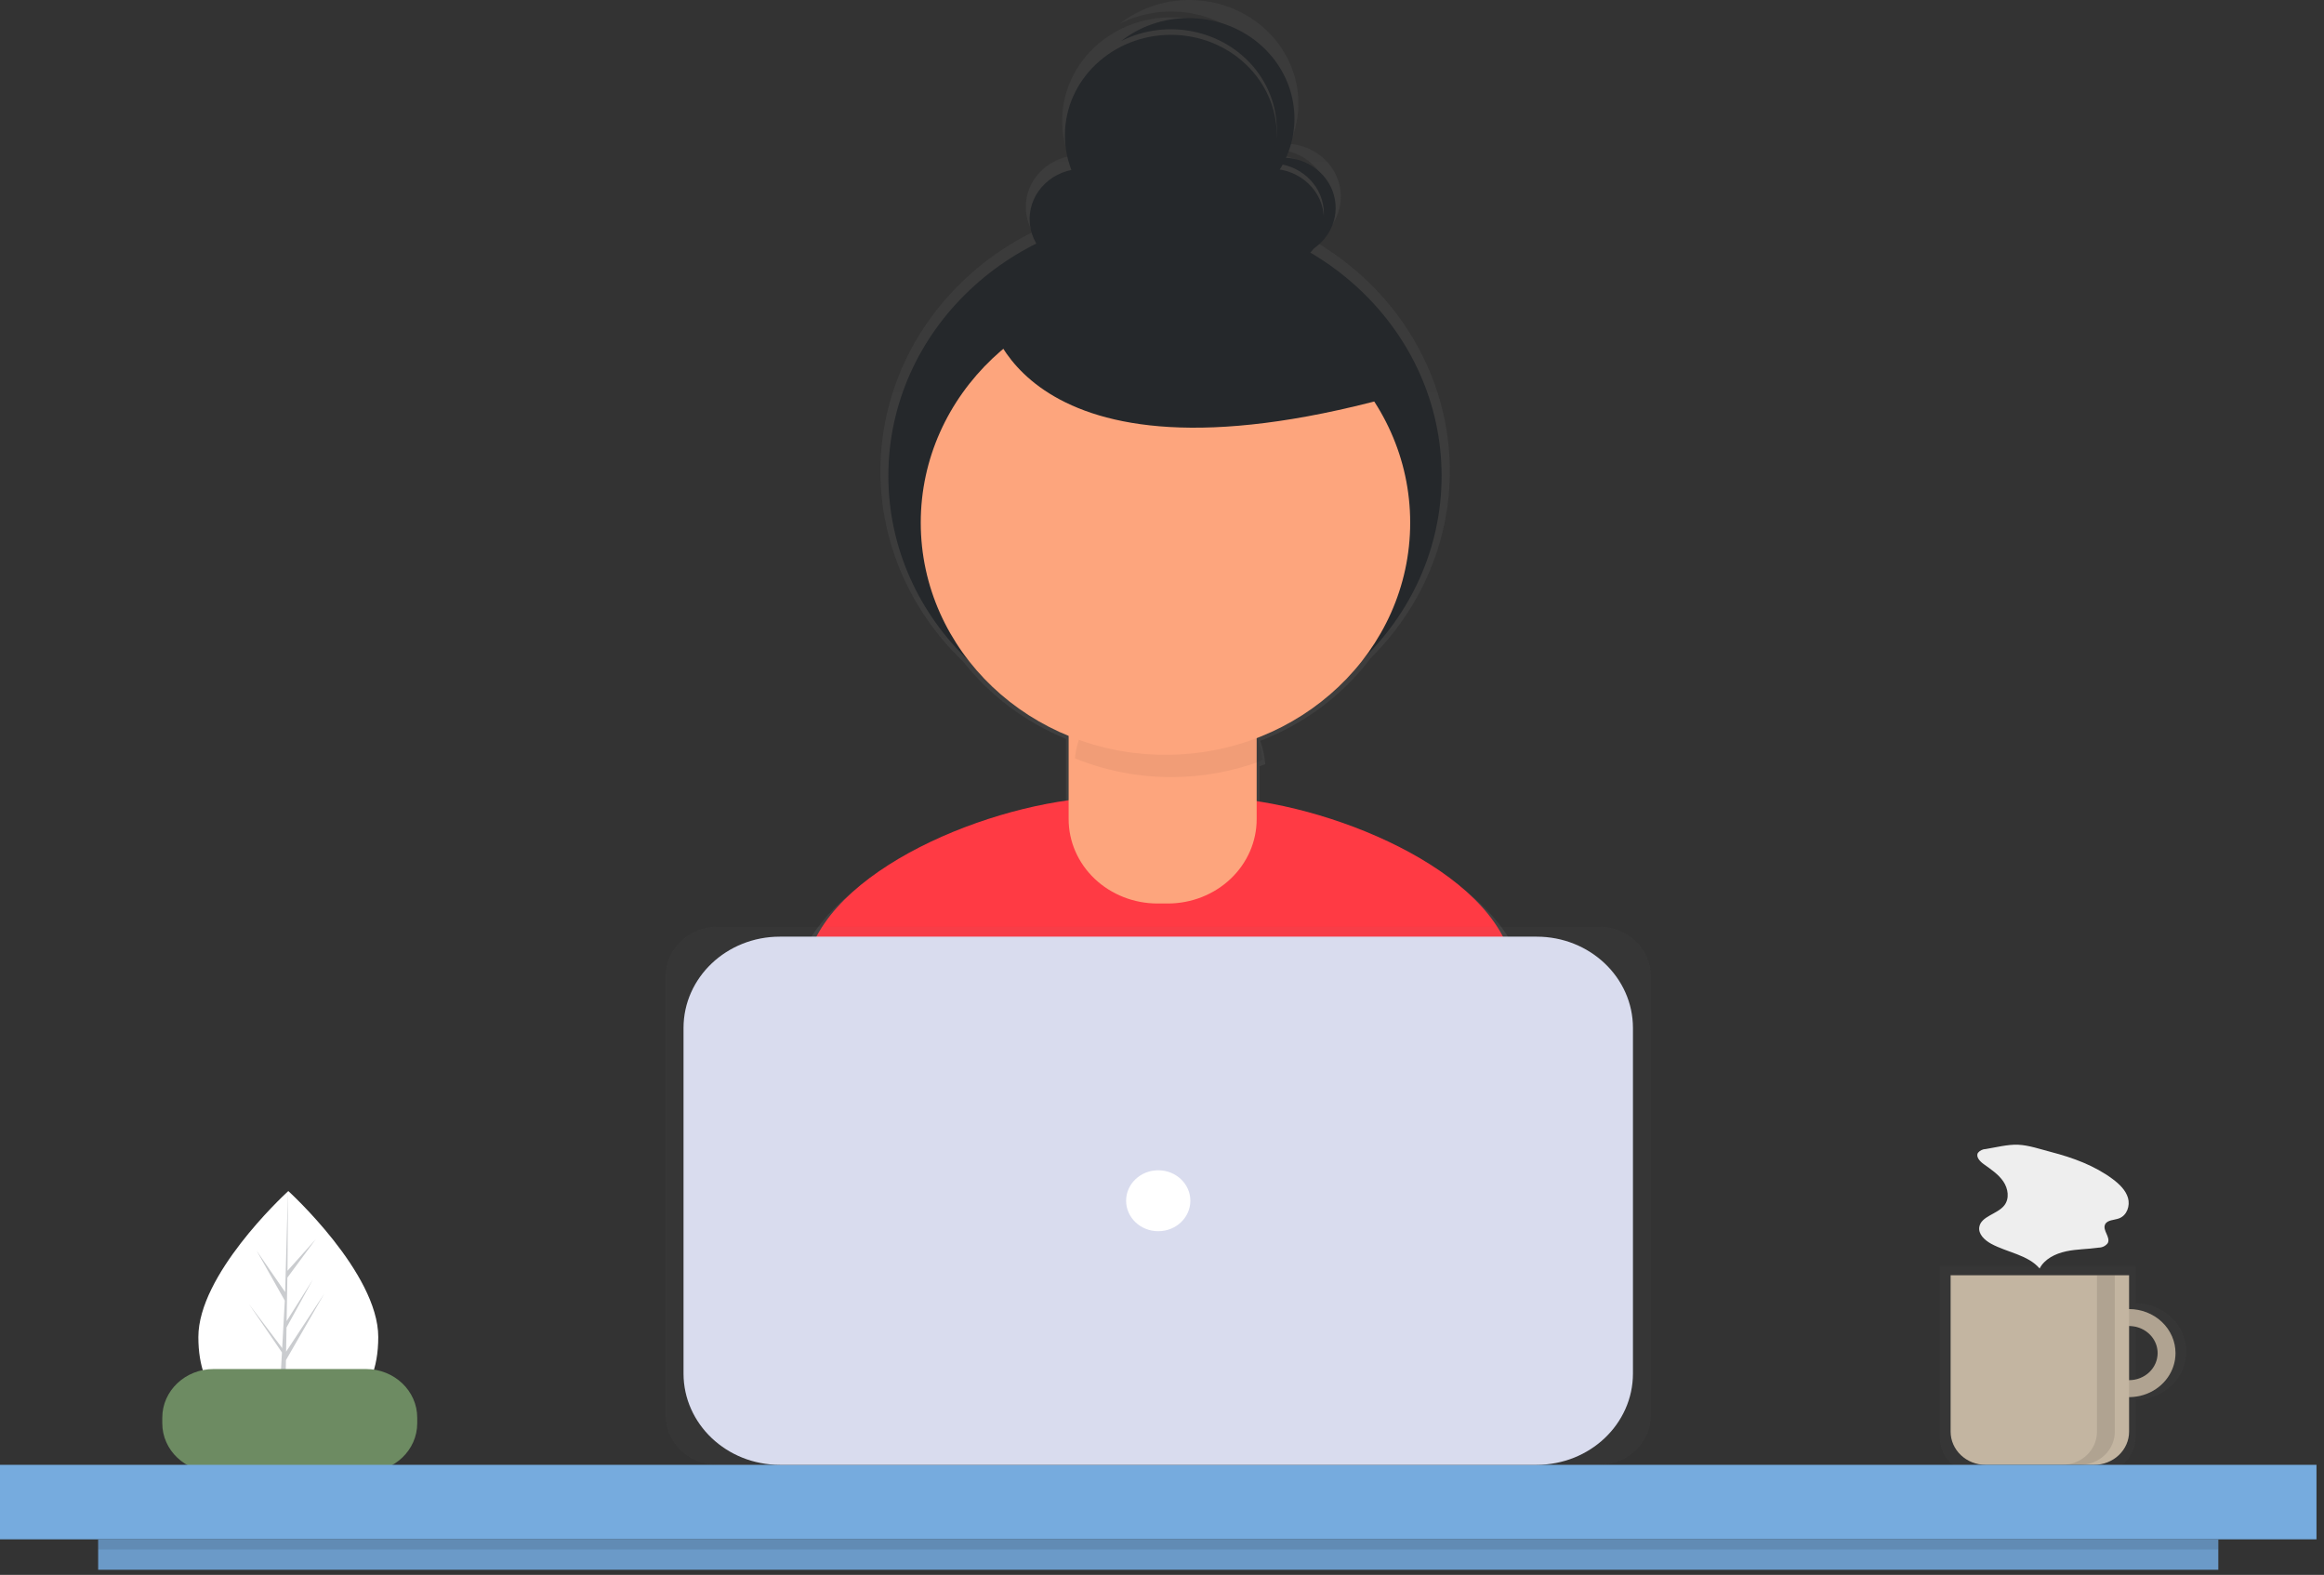 <svg width="245" height="166" viewBox="0 0 245 166" fill="none" xmlns="http://www.w3.org/2000/svg">
<rect x="0" y="0" width="245" height="166" fill="#333333" stroke="none"/>
<path d="M39.877 140.932C39.877 147.705 35.631 150.07 30.395 150.07C30.273 150.07 30.151 150.069 30.031 150.066C29.788 150.061 29.548 150.051 29.31 150.035C24.584 149.718 20.911 147.231 20.911 140.932C20.911 134.414 29.693 126.188 30.355 125.578L30.356 125.577C30.381 125.553 30.394 125.542 30.394 125.542C30.394 125.542 39.877 134.158 39.877 140.932Z" fill="white"/>
<path d="M30.048 149.034L33.517 144.438L30.04 149.538L30.03 150.066C29.788 150.061 29.547 150.051 29.31 150.035L29.684 143.258L29.681 143.206L29.688 143.196L29.723 142.556L26.237 137.442L29.733 142.076L29.742 142.211L30.024 137.091L27.04 131.808L30.061 136.192L30.355 125.578L30.356 125.542V125.577L30.307 133.947L33.278 130.629L30.295 134.668L30.216 139.252L32.99 134.853L30.204 139.927L30.161 142.476L34.188 136.352L30.146 143.365L30.048 149.034Z" fill="#CACCCF"/>
<path d="M160.358 101.766C157.824 93.044 143.756 86.615 132.78 84.956V80.766C132.983 80.695 133.184 80.621 133.385 80.545C133.327 79.707 133.15 78.881 132.858 78.09C137.546 76.282 141.595 73.245 144.53 69.334C147.619 66.267 149.947 62.586 151.344 58.557C152.74 54.529 153.17 50.255 152.602 46.048C152.034 41.842 150.482 37.809 148.06 34.244C145.638 30.68 142.407 27.673 138.603 25.444C139.646 24.82 140.457 23.902 140.92 22.817C141.383 21.733 141.476 20.539 141.185 19.402C140.894 18.265 140.234 17.244 139.299 16.482C138.363 15.72 137.198 15.255 135.97 15.155C136.973 12.908 137.152 10.407 136.48 8.052C135.807 5.697 134.321 3.624 132.259 2.165C130.197 0.706 127.679 -0.056 125.107 0.003C122.535 0.062 120.059 0.937 118.073 2.489C119.825 1.605 121.787 1.166 123.77 1.215C125.754 1.264 127.69 1.799 129.39 2.768C131.091 3.737 132.498 5.107 133.474 6.745C134.451 8.383 134.964 10.232 134.964 12.114C134.964 12.21 134.958 12.304 134.955 12.399C134.905 10.821 134.494 9.272 133.75 7.859C133.007 6.447 131.949 5.204 130.649 4.217C129.349 3.231 127.839 2.524 126.223 2.145C124.607 1.766 122.923 1.725 121.289 2.024C119.654 2.323 118.108 2.956 116.756 3.878C115.404 4.799 114.28 5.989 113.461 7.363C112.642 8.737 112.147 10.264 112.011 11.838C111.875 13.411 112.101 14.994 112.674 16.477C111.796 16.657 110.975 17.029 110.276 17.565C109.577 18.1 109.021 18.784 108.651 19.56C108.281 20.336 108.108 21.184 108.146 22.035C108.184 22.886 108.432 23.717 108.87 24.461C104.71 26.534 101.122 29.504 98.393 33.132C95.665 36.76 93.873 40.944 93.16 45.349C92.448 49.754 92.836 54.256 94.293 58.493C95.75 62.729 98.236 66.582 101.549 69.742C104.341 73.31 108.076 76.116 112.376 77.879V84.862C101.283 86.365 86.674 92.913 84.122 101.851C81.898 109.639 79.523 118.192 78.342 123.214C88.468 129.962 109.717 133.925 123.033 133.925C135.685 133.925 156.365 130.348 166.193 124.204C165.128 118.686 162.679 109.757 160.358 101.766ZM140.073 21.199C140.073 21.298 140.068 21.397 140.063 21.495C139.989 20.263 139.476 19.092 138.609 18.172C137.742 17.253 136.572 16.639 135.29 16.432C135.401 16.253 135.507 16.071 135.608 15.886C136.876 16.162 138.009 16.837 138.82 17.802C139.631 18.767 140.072 19.965 140.073 21.199Z" fill="url(#paint0_linear_212_985)"/>
<path d="M123.011 132.017C135.303 132.017 155.394 128.542 164.942 122.573C163.908 117.212 161.528 108.538 159.273 100.774C156.401 90.888 138.275 84.034 127.463 84.034H117.043C106.197 84.034 88.045 90.927 85.209 100.856C83.048 108.423 80.741 116.733 79.593 121.611C89.431 128.167 110.074 132.017 123.011 132.017Z" fill="#FF3A44"/>
<path d="M122.814 77.816C138.919 77.816 151.975 65.433 151.975 50.159C151.975 34.885 138.919 22.502 122.814 22.502C106.709 22.502 93.653 34.885 93.653 50.159C93.653 65.433 106.709 77.816 122.814 77.816Z" fill="#25282B"/>
<path d="M114.941 69.383H130.198C130.803 69.383 131.384 69.611 131.812 70.017C132.24 70.423 132.48 70.974 132.48 71.548V86.343C132.48 87.511 132.238 88.666 131.767 89.745C131.296 90.824 130.605 91.804 129.735 92.629C128.865 93.455 127.831 94.109 126.694 94.556C125.557 95.003 124.338 95.233 123.107 95.233H122.031C120.8 95.233 119.581 95.003 118.444 94.556C117.307 94.109 116.273 93.455 115.403 92.629C114.533 91.804 113.842 90.824 113.371 89.745C112.9 88.666 112.658 87.511 112.658 86.343V71.548C112.658 71.263 112.717 70.982 112.831 70.719C112.946 70.457 113.114 70.218 113.326 70.017C113.538 69.816 113.79 69.656 114.067 69.548C114.344 69.439 114.641 69.383 114.941 69.383Z" fill="#FDA57D"/>
<path opacity="0.05" d="M123.485 81.909C126.768 81.911 130.021 81.316 133.069 80.158C132.913 77.875 131.847 75.734 130.087 74.17C128.328 72.605 126.007 71.734 123.595 71.733H122.783C120.411 71.733 118.125 72.575 116.374 74.093C114.623 75.61 113.534 77.694 113.321 79.934C116.532 81.24 119.991 81.913 123.485 81.909Z" fill="black"/>
<path d="M122.865 79.559C137.114 79.559 148.664 68.604 148.664 55.091C148.664 41.578 137.114 30.623 122.865 30.623C108.617 30.623 97.067 41.578 97.067 55.091C97.067 68.604 108.617 79.559 122.865 79.559Z" fill="#FDA57D"/>
<path d="M114.127 28.387C117.211 28.387 119.711 26.015 119.711 23.091C119.711 20.166 117.211 17.795 114.127 17.795C111.043 17.795 108.543 20.166 108.543 23.091C108.543 26.015 111.043 28.387 114.127 28.387Z" fill="#25282B"/>
<path d="M133.981 28.387C137.065 28.387 139.565 26.015 139.565 23.091C139.565 20.166 137.065 17.795 133.981 17.795C130.898 17.795 128.397 20.166 128.397 23.091C128.397 26.015 130.898 28.387 133.981 28.387Z" fill="#25282B"/>
<path d="M123.434 24.857C129.602 24.857 134.602 20.114 134.602 14.265C134.602 8.415 129.602 3.673 123.434 3.673C117.266 3.673 112.266 8.415 112.266 14.265C112.266 20.114 117.266 24.857 123.434 24.857Z" fill="#25282B"/>
<path d="M135.223 16.618C134.112 16.616 133.027 16.93 132.106 17.519C133.388 17.085 134.792 17.109 136.055 17.588C137.318 18.067 138.354 18.966 138.967 20.118C139.58 21.27 139.728 22.595 139.384 23.843C139.04 25.091 138.227 26.177 137.098 26.897C138.337 26.478 139.381 25.658 140.045 24.58C140.708 23.503 140.949 22.238 140.725 21.008C140.501 19.779 139.826 18.664 138.819 17.86C137.812 17.057 136.538 16.617 135.223 16.618Z" fill="#25282B"/>
<path d="M125.296 1.907C122.703 1.904 120.191 2.759 118.193 4.325C120.637 3.093 123.477 2.765 126.161 3.406C128.846 4.047 131.183 5.61 132.721 7.794C134.259 9.977 134.886 12.623 134.483 15.221C134.079 17.818 132.673 20.181 130.537 21.85C132.737 20.741 134.483 18.966 135.497 16.807C136.511 14.648 136.735 12.23 136.132 9.937C135.529 7.643 134.135 5.607 132.172 4.152C130.208 2.697 127.787 1.907 125.296 1.907Z" fill="#25282B"/>
<path d="M104.2 33.094C104.2 33.094 107.302 52.512 146.39 41.92L127.157 26.033L104.2 33.094Z" fill="#25282B"/>
<path d="M38.577 144.301H22.516C19.529 144.301 17.108 146.597 17.108 149.43V150.019C17.108 152.851 19.529 155.148 22.516 155.148H38.577C41.564 155.148 43.985 152.851 43.985 150.019V149.43C43.985 146.597 41.564 144.301 38.577 144.301Z" fill="#6D8B62"/>
<g opacity="0.7">
<path opacity="0.7" d="M225.116 137.372V133.463H204.51V151.54C204.51 152.551 204.933 153.52 205.687 154.235C206.44 154.95 207.462 155.351 208.528 155.351H221.098C222.163 155.351 223.185 154.95 223.939 154.235C224.692 153.52 225.116 152.551 225.116 151.54V147.534C226.537 147.534 227.899 146.999 228.904 146.046C229.909 145.093 230.473 143.8 230.473 142.453C230.473 141.105 229.909 139.813 228.904 138.86C227.899 137.907 226.537 137.372 225.116 137.372ZM225.116 145.58V139.326C225.989 139.327 226.827 139.657 227.445 140.243C228.062 140.829 228.409 141.624 228.409 142.453C228.409 143.282 228.062 144.076 227.445 144.663C226.827 145.249 225.989 145.579 225.116 145.58Z" fill="url(#paint1_linear_212_985)"/>
</g>
<path d="M224.452 137.983C223.485 137.983 222.539 138.255 221.735 138.765C220.93 139.275 220.303 139.999 219.933 140.847C219.563 141.695 219.466 142.627 219.655 143.527C219.843 144.427 220.309 145.254 220.993 145.903C221.677 146.552 222.549 146.993 223.498 147.172C224.447 147.351 225.43 147.26 226.324 146.908C227.218 146.557 227.982 145.963 228.519 145.2C229.057 144.437 229.344 143.54 229.344 142.622C229.344 142.013 229.217 141.41 228.972 140.847C228.726 140.284 228.365 139.773 227.911 139.342C227.457 138.911 226.918 138.569 226.324 138.336C225.731 138.103 225.095 137.983 224.452 137.983ZM224.452 145.477C223.857 145.477 223.275 145.31 222.78 144.996C222.285 144.682 221.899 144.236 221.671 143.715C221.443 143.193 221.384 142.619 221.5 142.065C221.616 141.511 221.903 141.003 222.324 140.603C222.745 140.204 223.281 139.932 223.865 139.822C224.449 139.712 225.054 139.769 225.604 139.985C226.154 140.201 226.624 140.567 226.955 141.036C227.286 141.506 227.462 142.058 227.462 142.622C227.462 143.379 227.145 144.106 226.581 144.641C226.016 145.176 225.251 145.477 224.452 145.477Z" fill="#C3B5A1"/>
<path opacity="0.1" d="M224.452 137.983C223.485 137.983 222.539 138.255 221.735 138.765C220.93 139.275 220.303 139.999 219.933 140.847C219.563 141.695 219.466 142.627 219.655 143.527C219.843 144.427 220.309 145.254 220.993 145.903C221.677 146.552 222.549 146.993 223.498 147.172C224.447 147.351 225.43 147.26 226.324 146.908C227.218 146.557 227.982 145.963 228.519 145.2C229.057 144.437 229.344 143.54 229.344 142.622C229.344 142.013 229.217 141.41 228.972 140.847C228.726 140.284 228.365 139.773 227.911 139.342C227.457 138.911 226.918 138.569 226.324 138.336C225.731 138.103 225.095 137.983 224.452 137.983ZM224.452 145.477C223.857 145.477 223.275 145.31 222.78 144.996C222.285 144.682 221.899 144.236 221.671 143.715C221.443 143.193 221.384 142.619 221.5 142.065C221.616 141.511 221.903 141.003 222.324 140.603C222.745 140.204 223.281 139.932 223.865 139.822C224.449 139.712 225.054 139.769 225.604 139.985C226.154 140.201 226.624 140.567 226.955 141.036C227.286 141.506 227.462 142.058 227.462 142.622C227.462 143.379 227.145 144.106 226.581 144.641C226.016 145.176 225.251 145.477 224.452 145.477Z" fill="black"/>
<path d="M205.638 134.415H224.452V150.902C224.452 151.829 224.064 152.719 223.372 153.375C222.68 154.031 221.742 154.4 220.764 154.4H209.326C208.348 154.4 207.41 154.031 206.718 153.375C206.027 152.719 205.638 151.829 205.638 150.902V134.415Z" fill="#C3B5A1"/>
<path d="M244.207 154.399H0V162.251H244.207V154.399Z" fill="#76ABDE"/>
<g opacity="0.7">
<path opacity="0.7" d="M168.546 97.68H75.662C72.632 97.68 70.177 100.009 70.177 102.882V149.197C70.177 152.07 72.632 154.399 75.662 154.399H168.546C171.575 154.399 174.031 152.07 174.031 149.197V102.882C174.031 100.009 171.575 97.68 168.546 97.68Z" fill="url(#paint2_linear_212_985)"/>
</g>
<path d="M161.999 98.728H82.209C76.603 98.728 72.058 103.038 72.058 108.355V144.772C72.058 150.089 76.603 154.399 82.209 154.399H161.999C167.605 154.399 172.149 150.089 172.149 144.772V108.355C172.149 103.038 167.605 98.728 161.999 98.728Z" fill="#D9DCEE"/>
<path d="M122.104 129.775C123.974 129.775 125.49 128.337 125.49 126.563C125.49 124.79 123.974 123.352 122.104 123.352C120.233 123.352 118.717 124.79 118.717 126.563C118.717 128.337 120.233 129.775 122.104 129.775Z" fill="white"/>
<path d="M233.859 162.25H10.348V165.462H233.859V162.25Z" fill="#6B9AC8"/>
<path opacity="0.1" d="M233.859 162.25H10.348V163.321H233.859V162.25Z" fill="black"/>
<path opacity="0.1" d="M221.066 134.415V150.92C221.066 151.843 220.679 152.728 219.991 153.38C219.303 154.033 218.37 154.4 217.397 154.4H219.278C220.251 154.4 221.185 154.033 221.873 153.38C222.561 152.728 222.947 151.843 222.947 150.92V134.415H221.066Z" fill="black"/>
<path d="M209.351 121.112C209.19 121.116 209.032 121.155 208.889 121.224C208.745 121.293 208.619 121.391 208.52 121.512C208.274 121.936 208.721 122.414 209.129 122.706C209.883 123.245 210.678 123.774 211.19 124.525C211.703 125.277 211.864 126.326 211.303 127.047C210.572 127.988 208.827 128.19 208.658 129.348C208.549 130.091 209.227 130.726 209.913 131.099C211.608 132.019 213.793 132.265 215.02 133.706C215.528 132.715 216.664 132.143 217.796 131.899C218.928 131.654 220.105 131.672 221.253 131.506C221.44 131.503 221.624 131.458 221.79 131.375C221.955 131.291 222.098 131.172 222.206 131.027C222.527 130.409 221.613 129.668 221.928 129.048C222.168 128.576 222.874 128.613 223.39 128.424C224.229 128.116 224.575 127.092 224.337 126.269C224.098 125.446 223.426 124.803 222.718 124.276C220.812 122.855 218.519 122.02 216.2 121.419C215.122 121.139 213.856 120.701 212.736 120.658C211.655 120.617 210.421 120.938 209.351 121.112Z" fill="#EEEEEE"/>
<defs>
<linearGradient id="paint0_linear_212_985" x1="122.267" y1="133.925" x2="122.267" y2="0" gradientUnits="userSpaceOnUse">
<stop stop-color="#808080" stop-opacity="0.25"/>
<stop offset="0.535" stop-color="#808080" stop-opacity="0.12"/>
<stop offset="1" stop-color="#808080" stop-opacity="0.1"/>
</linearGradient>
<linearGradient id="paint1_linear_212_985" x1="19509.8" y1="15648.1" x2="19509.8" y2="14312.6" gradientUnits="userSpaceOnUse">
<stop stop-color="#808080" stop-opacity="0.25"/>
<stop offset="0.535" stop-color="#808080" stop-opacity="0.12"/>
<stop offset="1" stop-color="#808080" stop-opacity="0.1"/>
</linearGradient>
<linearGradient id="paint2_linear_212_985" x1="33594.6" y1="30904.9" x2="33594.6" y2="21937.7" gradientUnits="userSpaceOnUse">
<stop stop-color="#808080" stop-opacity="0.25"/>
<stop offset="0.535" stop-color="#808080" stop-opacity="0.12"/>
<stop offset="1" stop-color="#808080" stop-opacity="0.1"/>
</linearGradient>
</defs>
</svg>
